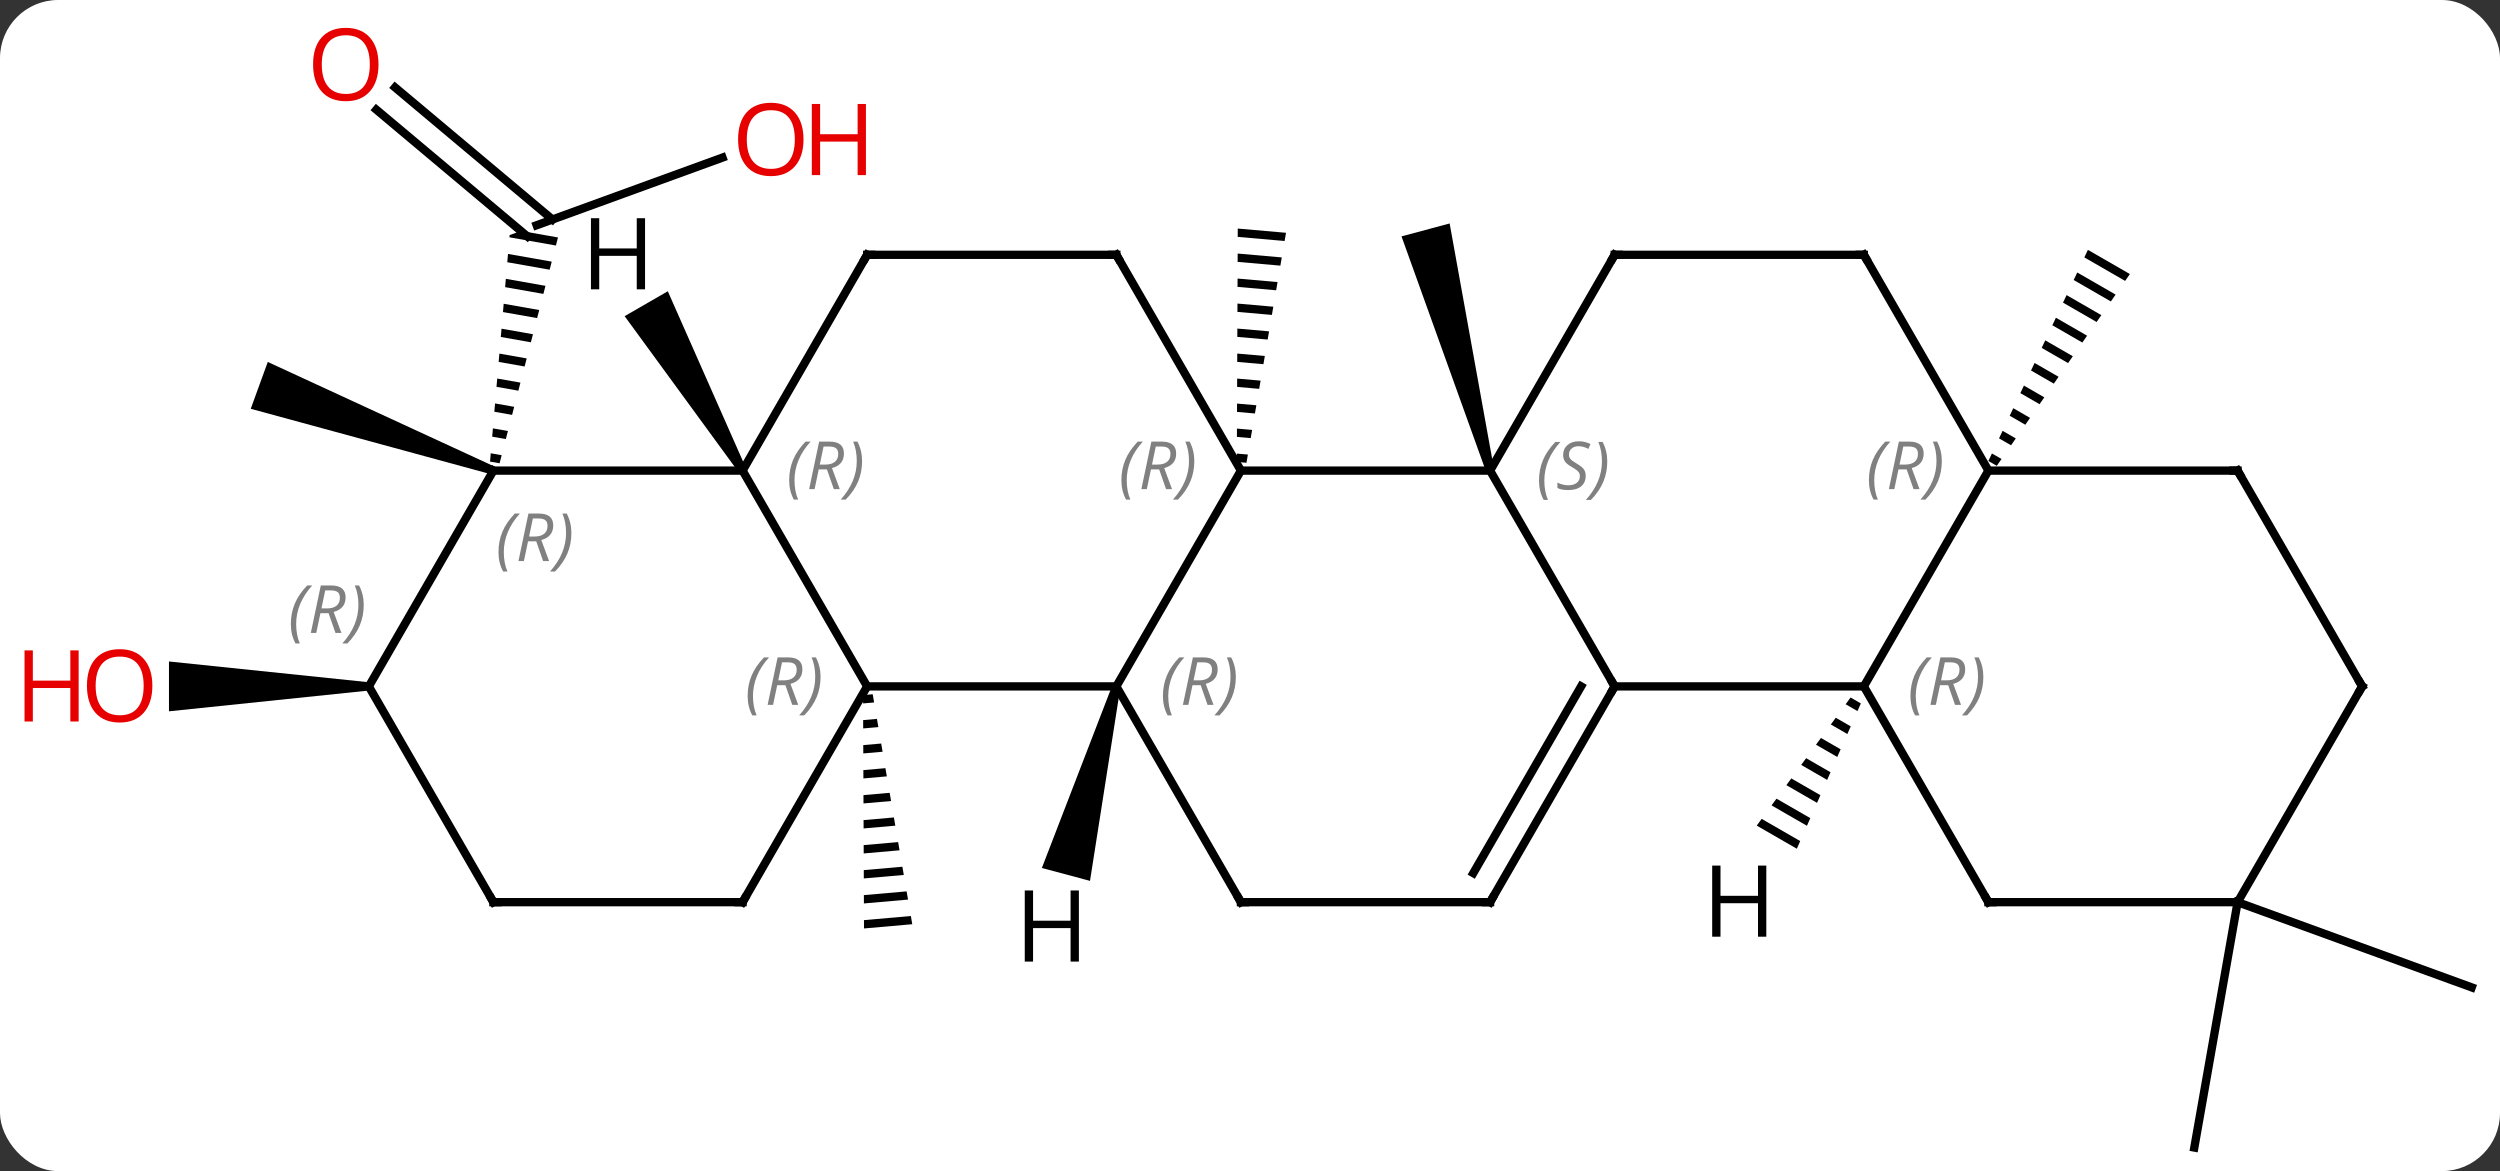 <svg width="301" viewBox="0 0 301 141" style="fill-opacity:1; color-rendering:auto; color-interpolation:auto; text-rendering:auto; stroke:black; stroke-linecap:square; stroke-miterlimit:10; shape-rendering:auto; stroke-opacity:1; fill:black; stroke-dasharray:none; font-weight:normal; stroke-width:1; font-family:'Open Sans'; font-style:normal; stroke-linejoin:miter; font-size:12; stroke-dashoffset:0; image-rendering:auto;" height="141" class="cas-substance-image" xmlns:xlink="http://www.w3.org/1999/xlink" xmlns="http://www.w3.org/2000/svg"><rect x="0" y="0" width="301" height="141" fill="#333333" stroke="none"/><svg class="cas-substance-single-component"><rect y="0" x="0" width="301" stroke="none" ry="7" rx="7" height="141" fill="white" class="cas-substance-group"/><svg y="0" x="0" width="301" viewBox="0 0 301 141" style="fill:black;" height="141" class="cas-substance-single-component-image"><svg><g><g transform="translate(156,73)" style="text-rendering:geometricPrecision; color-rendering:optimizeQuality; color-interpolation:linearRGB; stroke-linecap:butt; image-rendering:optimizeQuality;"><path style="stroke:none;" d="M-6.974 -45.482 L-6.978 -44.478 L-6.978 -44.478 L-1.333 -43.984 L-1.333 -43.984 L-1.163 -44.972 L-1.163 -44.972 L-6.974 -45.482 ZM-6.986 -42.472 L-6.99 -41.468 L-6.99 -41.468 L-1.843 -41.017 L-1.843 -41.017 L-1.673 -42.006 L-1.673 -42.006 L-6.986 -42.472 ZM-6.998 -39.461 L-7.002 -38.458 L-7.002 -38.458 L-2.353 -38.05 L-2.353 -38.05 L-2.183 -39.039 L-2.183 -39.039 L-6.998 -39.461 ZM-7.01 -36.451 L-7.014 -35.447 L-7.014 -35.447 L-2.864 -35.084 L-2.864 -35.084 L-2.694 -36.072 L-2.694 -36.072 L-7.01 -36.451 ZM-7.023 -33.44 L-7.027 -32.437 L-7.027 -32.437 L-3.374 -32.117 L-3.374 -32.117 L-3.204 -33.106 L-3.204 -33.106 L-7.023 -33.44 ZM-7.035 -30.43 L-7.039 -29.427 L-7.039 -29.427 L-3.885 -29.15 L-3.885 -29.15 L-3.714 -30.139 L-3.714 -30.139 L-7.035 -30.43 ZM-7.047 -27.42 L-7.051 -26.416 L-7.051 -26.416 L-4.395 -26.183 L-4.395 -26.183 L-4.225 -27.172 L-4.225 -27.172 L-7.047 -27.42 ZM-7.059 -24.409 L-7.064 -23.406 L-7.064 -23.406 L-4.905 -23.217 L-4.905 -23.217 L-4.735 -24.206 L-4.735 -24.206 L-7.059 -24.409 ZM-7.072 -21.399 L-7.076 -20.395 L-7.076 -20.395 L-5.415 -20.25 L-5.415 -20.25 L-5.245 -21.239 L-5.245 -21.239 L-7.072 -21.399 ZM-7.084 -18.389 L-7.088 -17.385 L-7.088 -17.385 L-5.926 -17.283 L-5.926 -17.283 L-5.756 -18.272 L-5.756 -18.272 L-7.084 -18.389 Z"/><path style="stroke:none;" d="M-50.926 10.587 L-52.088 10.689 L-52.084 11.693 L-52.084 11.693 L-50.756 11.576 L-50.756 11.576 L-50.926 10.587 ZM-50.416 13.554 L-52.076 13.7 L-52.076 13.7 L-52.072 14.703 L-52.072 14.703 L-50.245 14.543 L-50.245 14.543 L-50.416 13.554 ZM-49.905 16.521 L-52.063 16.71 L-52.063 16.71 L-52.059 17.713 L-52.059 17.713 L-49.735 17.51 L-49.735 17.51 L-49.905 16.521 ZM-49.395 19.487 L-52.051 19.72 L-52.051 19.72 L-52.047 20.724 L-52.047 20.724 L-49.225 20.476 L-49.225 20.476 L-49.395 19.487 ZM-48.885 22.454 L-52.039 22.731 L-52.039 22.731 L-52.035 23.734 L-52.035 23.734 L-48.714 23.443 L-48.714 23.443 L-48.885 22.454 ZM-48.374 25.421 L-52.027 25.741 L-52.027 25.741 L-52.023 26.744 L-52.023 26.744 L-48.204 26.41 L-48.204 26.41 L-48.374 25.421 ZM-47.864 28.387 L-52.014 28.751 L-52.01 29.755 L-52.01 29.755 L-47.694 29.376 L-47.694 29.376 L-47.864 28.387 ZM-47.353 31.354 L-52.002 31.762 L-52.002 31.762 L-51.998 32.765 L-51.998 32.765 L-47.183 32.343 L-47.183 32.343 L-47.353 31.354 ZM-46.843 34.321 L-51.99 34.772 L-51.99 34.772 L-51.986 35.776 L-51.986 35.776 L-46.673 35.31 L-46.673 35.31 L-46.843 34.321 ZM-46.333 37.288 L-51.978 37.782 L-51.978 37.782 L-51.974 38.786 L-51.974 38.786 L-46.163 38.276 L-46.163 38.276 L-46.333 37.288 Z"/><path style="stroke:none;" d="M23.889 -16.467 L22.923 -16.209 L12.741 -44.541 L18.537 -46.095 Z"/><line y2="-54.027" y1="-45.882" x2="-69.012" x1="-91.386" style="fill:none;"/><line y2="-62.474" y1="-46.573" x2="-108.436" x1="-89.487" style="fill:none;"/><line y2="-59.793" y1="-44.541" x2="-110.686" x1="-92.511" style="fill:none;"/><path style="stroke:none;" d="M-93.267 -45.197 L-94.641 -44.697 L-94.664 -44.428 L-94.664 -44.428 L-89.069 -43.44 L-89.069 -43.44 L-88.818 -44.411 L-93.267 -45.197 ZM-94.837 -42.428 L-94.924 -41.428 L-94.924 -41.428 L-89.823 -40.527 L-89.571 -41.498 L-89.571 -41.498 L-94.837 -42.428 ZM-95.097 -39.428 L-95.183 -38.428 L-95.183 -38.428 L-90.576 -37.614 L-90.576 -37.614 L-90.325 -38.585 L-90.325 -38.585 L-95.097 -39.428 ZM-95.356 -36.428 L-95.443 -35.427 L-91.329 -34.701 L-91.078 -35.672 L-91.078 -35.672 L-95.356 -36.428 ZM-95.616 -33.427 L-95.702 -32.427 L-92.083 -31.788 L-91.832 -32.758 L-91.832 -32.758 L-95.616 -33.427 ZM-95.875 -30.427 L-95.962 -29.427 L-95.962 -29.427 L-92.837 -28.874 L-92.585 -29.845 L-92.585 -29.845 L-95.875 -30.427 ZM-96.135 -27.426 L-96.221 -26.426 L-93.59 -25.961 L-93.59 -25.961 L-93.339 -26.932 L-96.135 -27.426 ZM-96.394 -24.426 L-96.481 -23.426 L-94.344 -23.048 L-94.092 -24.019 L-94.092 -24.019 L-96.394 -24.426 ZM-96.654 -21.425 L-96.74 -20.425 L-95.097 -20.135 L-94.846 -21.106 L-96.654 -21.425 ZM-96.913 -18.425 L-97 -17.425 L-95.85 -17.222 L-95.599 -18.193 L-95.599 -18.193 L-96.913 -18.425 Z"/><path style="stroke:none;" d="M-96.423 -16.808 L-96.765 -15.868 L-125.811 -23.782 L-123.759 -29.42 Z"/><path style="stroke:none;" d="M-111.594 9.142 L-111.594 10.142 L-135.656 12.642 L-135.656 6.642 Z"/><path style="stroke:none;" d="M95.382 -42.918 L94.955 -42.01 L94.955 -42.01 L99.865 -39.179 L99.865 -39.179 L100.437 -40.004 L95.382 -42.918 ZM94.099 -40.194 L93.671 -39.287 L93.671 -39.287 L98.147 -36.705 L98.72 -37.53 L94.099 -40.194 ZM92.815 -37.471 L92.387 -36.563 L96.431 -34.231 L96.431 -34.231 L97.003 -35.056 L97.003 -35.056 L92.815 -37.471 ZM91.531 -34.747 L91.103 -33.839 L91.103 -33.839 L94.714 -31.757 L94.714 -31.757 L95.286 -32.582 L91.531 -34.747 ZM90.248 -32.023 L89.82 -31.115 L92.997 -29.283 L92.997 -29.283 L93.569 -30.108 L90.248 -32.023 ZM88.964 -29.299 L88.536 -28.392 L91.28 -26.809 L91.852 -27.634 L88.964 -29.299 ZM87.68 -26.576 L87.252 -25.668 L89.563 -24.335 L90.135 -25.16 L87.68 -26.576 ZM86.397 -23.852 L85.969 -22.944 L87.846 -21.861 L88.418 -22.686 L88.418 -22.686 L86.397 -23.852 ZM85.113 -21.128 L84.685 -20.22 L84.685 -20.22 L86.129 -19.388 L86.701 -20.212 L86.701 -20.212 L85.113 -21.128 ZM83.829 -18.404 L83.401 -17.497 L83.401 -17.497 L84.412 -16.914 L84.984 -17.738 L84.984 -17.738 L83.829 -18.404 Z"/><line y2="35.622" y1="65.166" x2="113.406" x1="108.195" style="fill:none;"/><line y2="35.622" y1="45.882" x2="113.406" x1="141.594" style="fill:none;"/><line y2="-16.338" y1="9.642" x2="-6.594" x1="-21.594" style="fill:none;"/><line y2="9.642" y1="9.642" x2="-51.594" x1="-21.594" style="fill:none;"/><line y2="35.622" y1="9.642" x2="-6.594" x1="-21.594" style="fill:none;"/><line y2="-16.338" y1="-16.338" x2="23.406" x1="-6.594" style="fill:none;"/><line y2="-42.321" y1="-16.338" x2="-21.594" x1="-6.594" style="fill:none;"/><line y2="-16.338" y1="9.642" x2="-66.594" x1="-51.594" style="fill:none;"/><line y2="35.622" y1="9.642" x2="-66.594" x1="-51.594" style="fill:none;"/><line y2="35.622" y1="35.622" x2="23.406" x1="-6.594" style="fill:none;"/><line y2="9.642" y1="-16.338" x2="38.406" x1="23.406" style="fill:none;"/><line y2="-42.321" y1="-16.338" x2="38.406" x1="23.406" style="fill:none;"/><line y2="-42.321" y1="-42.321" x2="-51.594" x1="-21.594" style="fill:none;"/><line y2="-42.321" y1="-16.338" x2="-51.594" x1="-66.594" style="fill:none;"/><line y2="-16.338" y1="-16.338" x2="-96.594" x1="-66.594" style="fill:none;"/><line y2="35.622" y1="35.622" x2="-96.594" x1="-66.594" style="fill:none;"/><line y2="9.642" y1="35.622" x2="38.406" x1="23.406" style="fill:none;"/><line y2="9.642" y1="32.122" x2="34.364" x1="21.385" style="fill:none;"/><line y2="9.642" y1="9.642" x2="68.406" x1="38.406" style="fill:none;"/><line y2="-42.321" y1="-42.321" x2="68.406" x1="38.406" style="fill:none;"/><line y2="9.642" y1="-16.338" x2="-111.594" x1="-96.594" style="fill:none;"/><line y2="9.642" y1="35.622" x2="-111.594" x1="-96.594" style="fill:none;"/><line y2="-16.338" y1="9.642" x2="83.406" x1="68.406" style="fill:none;"/><line y2="35.622" y1="9.642" x2="83.406" x1="68.406" style="fill:none;"/><line y2="-16.338" y1="-42.321" x2="83.406" x1="68.406" style="fill:none;"/><line y2="-16.338" y1="-16.338" x2="113.406" x1="83.406" style="fill:none;"/><line y2="35.622" y1="35.622" x2="113.406" x1="83.406" style="fill:none;"/><line y2="9.642" y1="-16.338" x2="128.406" x1="113.406" style="fill:none;"/><line y2="9.642" y1="35.622" x2="128.406" x1="113.406" style="fill:none;"/><path style="stroke:none;" d="M-22.077 9.512 L-21.111 9.771 L-24.764 33.058 L-30.56 31.504 Z"/><path style="stroke:none;" d="M-66.161 -16.588 L-67.027 -16.088 L-80.793 -34.933 L-75.597 -37.933 Z"/><path style="stroke:none;" d="M66.81 10.98 L66.215 11.791 L67.64 12.613 L68.046 11.693 L66.81 10.98 ZM65.026 13.415 L64.431 14.227 L66.423 15.376 L66.423 15.376 L66.829 14.455 L65.026 13.415 ZM63.241 15.85 L62.647 16.662 L62.647 16.662 L65.207 18.138 L65.612 17.217 L63.241 15.85 ZM61.457 18.285 L60.862 19.097 L63.99 20.901 L63.99 20.901 L64.395 19.98 L61.457 18.285 ZM59.673 20.721 L59.078 21.532 L62.773 23.663 L63.178 22.742 L59.673 20.721 ZM57.889 23.156 L57.294 23.968 L57.294 23.968 L61.556 26.425 L61.962 25.505 L57.889 23.156 ZM56.105 25.591 L55.51 26.403 L60.339 29.188 L60.745 28.267 L56.105 25.591 Z"/></g><g transform="translate(156,73)" style="fill:rgb(230,0,0); text-rendering:geometricPrecision; color-rendering:optimizeQuality; image-rendering:optimizeQuality; font-family:'Open Sans'; stroke:rgb(230,0,0); color-interpolation:linearRGB;"><path style="stroke:none;" d="M-59.258 -56.215 Q-59.258 -54.153 -60.297 -52.973 Q-61.336 -51.793 -63.179 -51.793 Q-65.07 -51.793 -66.101 -52.958 Q-67.132 -54.122 -67.132 -56.231 Q-67.132 -58.325 -66.101 -59.473 Q-65.07 -60.622 -63.179 -60.622 Q-61.32 -60.622 -60.289 -59.45 Q-59.258 -58.278 -59.258 -56.215 ZM-66.086 -56.215 Q-66.086 -54.481 -65.343 -53.575 Q-64.601 -52.668 -63.179 -52.668 Q-61.758 -52.668 -61.031 -53.567 Q-60.304 -54.465 -60.304 -56.215 Q-60.304 -57.95 -61.031 -58.84 Q-61.758 -59.731 -63.179 -59.731 Q-64.601 -59.731 -65.343 -58.833 Q-66.086 -57.934 -66.086 -56.215 Z"/><path style="stroke:none;" d="M-51.742 -51.918 L-52.742 -51.918 L-52.742 -55.95 L-57.258 -55.95 L-57.258 -51.918 L-58.258 -51.918 L-58.258 -60.481 L-57.258 -60.481 L-57.258 -56.84 L-52.742 -56.84 L-52.742 -60.481 L-51.742 -60.481 L-51.742 -51.918 Z"/><path style="stroke:none;" d="M-110.428 -65.236 Q-110.428 -63.174 -111.468 -61.994 Q-112.507 -60.814 -114.35 -60.814 Q-116.241 -60.814 -117.272 -61.978 Q-118.303 -63.143 -118.303 -65.252 Q-118.303 -67.346 -117.272 -68.494 Q-116.241 -69.643 -114.35 -69.643 Q-112.491 -69.643 -111.46 -68.471 Q-110.428 -67.299 -110.428 -65.236 ZM-117.257 -65.236 Q-117.257 -63.502 -116.514 -62.596 Q-115.772 -61.689 -114.35 -61.689 Q-112.928 -61.689 -112.202 -62.588 Q-111.475 -63.486 -111.475 -65.236 Q-111.475 -66.971 -112.202 -67.861 Q-112.928 -68.752 -114.35 -68.752 Q-115.772 -68.752 -116.514 -67.853 Q-117.257 -66.955 -117.257 -65.236 Z"/><path style="stroke:none;" d="M-137.656 9.572 Q-137.656 11.634 -138.696 12.814 Q-139.735 13.994 -141.578 13.994 Q-143.469 13.994 -144.5 12.829 Q-145.531 11.665 -145.531 9.556 Q-145.531 7.462 -144.5 6.314 Q-143.469 5.165 -141.578 5.165 Q-139.719 5.165 -138.688 6.337 Q-137.656 7.509 -137.656 9.572 ZM-144.485 9.572 Q-144.485 11.306 -143.742 12.212 Q-143 13.119 -141.578 13.119 Q-140.156 13.119 -139.43 12.22 Q-138.703 11.322 -138.703 9.572 Q-138.703 7.837 -139.43 6.947 Q-140.156 6.056 -141.578 6.056 Q-143 6.056 -143.742 6.955 Q-144.485 7.853 -144.485 9.572 Z"/><path style="stroke:none;" d="M-146.531 13.869 L-147.531 13.869 L-147.531 9.837 L-152.047 9.837 L-152.047 13.869 L-153.047 13.869 L-153.047 5.306 L-152.047 5.306 L-152.047 8.947 L-147.531 8.947 L-147.531 5.306 L-146.531 5.306 L-146.531 13.869 Z"/></g><g transform="translate(156,73)" style="font-size:8.4px; fill:gray; text-rendering:geometricPrecision; image-rendering:optimizeQuality; color-rendering:optimizeQuality; font-family:'Open Sans'; font-style:italic; stroke:gray; color-interpolation:linearRGB;"><path style="stroke:none;" d="M-15.983 10.806 Q-15.983 9.478 -15.514 8.353 Q-15.045 7.228 -14.014 6.15 L-13.405 6.15 Q-14.373 7.212 -14.858 8.384 Q-15.342 9.556 -15.342 10.79 Q-15.342 12.119 -14.905 13.134 L-15.42 13.134 Q-15.983 12.103 -15.983 10.806 ZM-12.423 9.494 L-12.923 11.869 L-13.579 11.869 L-12.376 6.15 L-11.126 6.15 Q-9.391 6.15 -9.391 7.587 Q-9.391 8.947 -10.829 9.337 L-9.891 11.869 L-10.61 11.869 L-11.438 9.494 L-12.423 9.494 ZM-11.845 6.744 Q-12.235 8.665 -12.298 8.915 L-11.641 8.915 Q-10.891 8.915 -10.485 8.587 Q-10.079 8.259 -10.079 7.634 Q-10.079 7.165 -10.337 6.955 Q-10.595 6.744 -11.188 6.744 L-11.845 6.744 ZM-7.205 8.494 Q-7.205 9.822 -7.682 10.954 Q-8.159 12.087 -9.174 13.134 L-9.784 13.134 Q-7.846 10.978 -7.846 8.494 Q-7.846 7.165 -8.284 6.15 L-7.768 6.15 Q-7.205 7.212 -7.205 8.494 Z"/><path style="stroke:none;" d="M-20.983 -15.174 Q-20.983 -16.502 -20.514 -17.627 Q-20.045 -18.752 -19.014 -19.83 L-18.404 -19.83 Q-19.373 -18.768 -19.858 -17.596 Q-20.342 -16.424 -20.342 -15.19 Q-20.342 -13.862 -19.904 -12.846 L-20.42 -12.846 Q-20.983 -13.877 -20.983 -15.174 ZM-17.423 -16.487 L-17.923 -14.112 L-18.579 -14.112 L-17.376 -19.83 L-16.126 -19.83 Q-14.391 -19.83 -14.391 -18.393 Q-14.391 -17.034 -15.829 -16.643 L-14.891 -14.112 L-15.61 -14.112 L-16.438 -16.487 L-17.423 -16.487 ZM-16.845 -19.237 Q-17.235 -17.315 -17.298 -17.065 L-16.641 -17.065 Q-15.891 -17.065 -15.485 -17.393 Q-15.079 -17.721 -15.079 -18.346 Q-15.079 -18.815 -15.337 -19.026 Q-15.595 -19.237 -16.188 -19.237 L-16.845 -19.237 ZM-12.205 -17.487 Q-12.205 -16.159 -12.682 -15.026 Q-13.159 -13.893 -14.174 -12.846 L-14.784 -12.846 Q-12.846 -15.002 -12.846 -17.487 Q-12.846 -18.815 -13.284 -19.83 L-12.768 -19.83 Q-12.205 -18.768 -12.205 -17.487 Z"/><path style="stroke:none;" d="M-65.983 10.806 Q-65.983 9.478 -65.514 8.353 Q-65.045 7.228 -64.014 6.15 L-63.404 6.15 Q-64.373 7.212 -64.858 8.384 Q-65.342 9.556 -65.342 10.79 Q-65.342 12.119 -64.904 13.134 L-65.42 13.134 Q-65.983 12.103 -65.983 10.806 ZM-62.423 9.494 L-62.923 11.869 L-63.579 11.869 L-62.376 6.15 L-61.126 6.15 Q-59.391 6.15 -59.391 7.587 Q-59.391 8.947 -60.829 9.337 L-59.891 11.869 L-60.61 11.869 L-61.438 9.494 L-62.423 9.494 ZM-61.844 6.744 Q-62.235 8.665 -62.298 8.915 L-61.641 8.915 Q-60.891 8.915 -60.485 8.587 Q-60.079 8.259 -60.079 7.634 Q-60.079 7.165 -60.337 6.955 Q-60.594 6.744 -61.188 6.744 L-61.844 6.744 ZM-57.205 8.494 Q-57.205 9.822 -57.682 10.954 Q-58.158 12.087 -59.174 13.134 L-59.783 13.134 Q-57.846 10.978 -57.846 8.494 Q-57.846 7.165 -58.283 6.15 L-57.768 6.15 Q-57.205 7.212 -57.205 8.494 Z"/></g><g transform="translate(156,73)" style="stroke-linecap:butt; font-size:8.4px; text-rendering:geometricPrecision; image-rendering:optimizeQuality; color-rendering:optimizeQuality; font-family:'Open Sans'; font-style:italic; color-interpolation:linearRGB; stroke-miterlimit:5;"><path style="fill:none;" d="M-6.844 35.189 L-6.594 35.622 L-6.094 35.622"/><path style="fill:gray; stroke:none;" d="M29.297 -15.135 Q29.297 -16.463 29.766 -17.588 Q30.235 -18.713 31.266 -19.791 L31.876 -19.791 Q30.907 -18.729 30.422 -17.557 Q29.938 -16.385 29.938 -15.151 Q29.938 -13.823 30.376 -12.807 L29.86 -12.807 Q29.297 -13.838 29.297 -15.135 ZM34.92 -15.729 Q34.92 -14.901 34.373 -14.448 Q33.826 -13.995 32.826 -13.995 Q32.42 -13.995 32.108 -14.049 Q31.795 -14.104 31.514 -14.245 L31.514 -14.901 Q32.139 -14.573 32.842 -14.573 Q33.467 -14.573 33.842 -14.87 Q34.217 -15.166 34.217 -15.682 Q34.217 -15.995 34.014 -16.221 Q33.811 -16.448 33.248 -16.776 Q32.654 -17.104 32.428 -17.432 Q32.201 -17.76 32.201 -18.213 Q32.201 -18.948 32.717 -19.409 Q33.233 -19.869 34.076 -19.869 Q34.451 -19.869 34.787 -19.791 Q35.123 -19.713 35.498 -19.541 L35.233 -18.948 Q34.983 -19.104 34.662 -19.19 Q34.342 -19.276 34.076 -19.276 Q33.545 -19.276 33.225 -19.002 Q32.904 -18.729 32.904 -18.26 Q32.904 -18.057 32.975 -17.909 Q33.045 -17.76 33.186 -17.627 Q33.326 -17.494 33.748 -17.244 Q34.311 -16.901 34.514 -16.705 Q34.717 -16.51 34.819 -16.276 Q34.92 -16.041 34.92 -15.729 ZM37.514 -17.448 Q37.514 -16.119 37.038 -14.987 Q36.561 -13.854 35.546 -12.807 L34.936 -12.807 Q36.874 -14.963 36.874 -17.448 Q36.874 -18.776 36.436 -19.791 L36.952 -19.791 Q37.514 -18.729 37.514 -17.448 Z"/><path style="fill:none;" d="M-21.344 -41.888 L-21.594 -42.321 L-22.094 -42.321"/><path style="fill:gray; stroke:none;" d="M-60.983 -15.174 Q-60.983 -16.502 -60.514 -17.627 Q-60.045 -18.752 -59.014 -19.83 L-58.404 -19.83 Q-59.373 -18.768 -59.858 -17.596 Q-60.342 -16.424 -60.342 -15.19 Q-60.342 -13.862 -59.904 -12.846 L-60.42 -12.846 Q-60.983 -13.877 -60.983 -15.174 ZM-57.423 -16.487 L-57.923 -14.112 L-58.579 -14.112 L-57.376 -19.83 L-56.126 -19.83 Q-54.391 -19.83 -54.391 -18.393 Q-54.391 -17.034 -55.829 -16.643 L-54.891 -14.112 L-55.61 -14.112 L-56.438 -16.487 L-57.423 -16.487 ZM-56.844 -19.237 Q-57.235 -17.315 -57.298 -17.065 L-56.641 -17.065 Q-55.891 -17.065 -55.485 -17.393 Q-55.079 -17.721 -55.079 -18.346 Q-55.079 -18.815 -55.337 -19.026 Q-55.594 -19.237 -56.188 -19.237 L-56.844 -19.237 ZM-52.205 -17.487 Q-52.205 -16.159 -52.682 -15.026 Q-53.158 -13.893 -54.174 -12.846 L-54.783 -12.846 Q-52.846 -15.002 -52.846 -17.487 Q-52.846 -18.815 -53.283 -19.83 L-52.768 -19.83 Q-52.205 -18.768 -52.205 -17.487 Z"/><path style="fill:none;" d="M-66.344 35.189 L-66.594 35.622 L-67.094 35.622"/><path style="fill:none;" d="M22.906 35.622 L23.406 35.622 L23.656 35.189"/><path style="fill:none;" d="M38.156 10.075 L38.406 9.642 L38.156 9.209"/><path style="fill:none;" d="M38.156 -41.888 L38.406 -42.321 L38.906 -42.321"/><path style="fill:none;" d="M-51.094 -42.321 L-51.594 -42.321 L-51.844 -41.888"/><path style="fill:gray; stroke:none;" d="M-95.983 -6.514 Q-95.983 -7.842 -95.514 -8.967 Q-95.045 -10.092 -94.014 -11.17 L-93.405 -11.17 Q-94.373 -10.107 -94.858 -8.935 Q-95.342 -7.764 -95.342 -6.529 Q-95.342 -5.201 -94.905 -4.186 L-95.42 -4.186 Q-95.983 -5.217 -95.983 -6.514 ZM-92.423 -7.826 L-92.923 -5.451 L-93.579 -5.451 L-92.376 -11.17 L-91.126 -11.17 Q-89.391 -11.17 -89.391 -9.732 Q-89.391 -8.373 -90.829 -7.982 L-89.891 -5.451 L-90.61 -5.451 L-91.438 -7.826 L-92.423 -7.826 ZM-91.844 -10.576 Q-92.235 -8.654 -92.298 -8.404 L-91.641 -8.404 Q-90.891 -8.404 -90.485 -8.732 Q-90.079 -9.06 -90.079 -9.685 Q-90.079 -10.154 -90.337 -10.365 Q-90.594 -10.576 -91.188 -10.576 L-91.844 -10.576 ZM-87.205 -8.826 Q-87.205 -7.498 -87.682 -6.365 Q-88.159 -5.232 -89.174 -4.186 L-89.784 -4.186 Q-87.846 -6.342 -87.846 -8.826 Q-87.846 -10.154 -88.284 -11.17 L-87.768 -11.17 Q-87.205 -10.107 -87.205 -8.826 Z"/><path style="fill:none;" d="M-96.094 35.622 L-96.594 35.622 L-96.844 35.189"/><path style="fill:gray; stroke:none;" d="M74.017 10.806 Q74.017 9.478 74.486 8.353 Q74.955 7.228 75.986 6.15 L76.596 6.15 Q75.627 7.212 75.142 8.384 Q74.658 9.556 74.658 10.79 Q74.658 12.119 75.096 13.134 L74.58 13.134 Q74.017 12.103 74.017 10.806 ZM77.577 9.494 L77.077 11.869 L76.421 11.869 L77.624 6.15 L78.874 6.15 Q80.609 6.15 80.609 7.587 Q80.609 8.947 79.171 9.337 L80.109 11.869 L79.39 11.869 L78.562 9.494 L77.577 9.494 ZM78.156 6.744 Q77.765 8.665 77.702 8.915 L78.359 8.915 Q79.109 8.915 79.515 8.587 Q79.921 8.259 79.921 7.634 Q79.921 7.165 79.663 6.955 Q79.406 6.744 78.812 6.744 L78.156 6.744 ZM82.795 8.494 Q82.795 9.822 82.318 10.954 Q81.841 12.087 80.826 13.134 L80.216 13.134 Q82.154 10.978 82.154 8.494 Q82.154 7.165 81.716 6.15 L82.232 6.15 Q82.795 7.212 82.795 8.494 Z"/><path style="fill:none;" d="M67.906 -42.321 L68.406 -42.321 L68.656 -41.888"/><path style="fill:gray; stroke:none;" d="M-120.982 2.146 Q-120.982 0.818 -120.514 -0.307 Q-120.045 -1.432 -119.014 -2.511 L-118.404 -2.511 Q-119.373 -1.448 -119.857 -0.276 Q-120.342 0.896 -120.342 2.13 Q-120.342 3.458 -119.904 4.474 L-120.42 4.474 Q-120.982 3.443 -120.982 2.146 ZM-117.422 0.833 L-117.922 3.208 L-118.579 3.208 L-117.376 -2.511 L-116.126 -2.511 Q-114.391 -2.511 -114.391 -1.073 Q-114.391 0.286 -115.829 0.677 L-114.891 3.208 L-115.61 3.208 L-116.438 0.833 L-117.422 0.833 ZM-116.844 -1.917 Q-117.235 0.005 -117.297 0.255 L-116.641 0.255 Q-115.891 0.255 -115.485 -0.073 Q-115.079 -0.401 -115.079 -1.026 Q-115.079 -1.495 -115.336 -1.706 Q-115.594 -1.917 -116.188 -1.917 L-116.844 -1.917 ZM-112.205 -0.167 Q-112.205 1.161 -112.682 2.294 Q-113.158 3.427 -114.174 4.474 L-114.783 4.474 Q-112.846 2.318 -112.846 -0.167 Q-112.846 -1.495 -113.283 -2.511 L-112.768 -2.511 Q-112.205 -1.448 -112.205 -0.167 Z"/><path style="fill:gray; stroke:none;" d="M69.017 -15.174 Q69.017 -16.502 69.486 -17.627 Q69.955 -18.752 70.986 -19.83 L71.596 -19.83 Q70.627 -18.768 70.142 -17.596 Q69.658 -16.424 69.658 -15.19 Q69.658 -13.862 70.096 -12.846 L69.58 -12.846 Q69.017 -13.877 69.017 -15.174 ZM72.577 -16.487 L72.077 -14.112 L71.421 -14.112 L72.624 -19.83 L73.874 -19.83 Q75.609 -19.83 75.609 -18.393 Q75.609 -17.034 74.171 -16.643 L75.109 -14.112 L74.39 -14.112 L73.562 -16.487 L72.577 -16.487 ZM73.156 -19.237 Q72.765 -17.315 72.702 -17.065 L73.359 -17.065 Q74.109 -17.065 74.515 -17.393 Q74.921 -17.721 74.921 -18.346 Q74.921 -18.815 74.663 -19.026 Q74.406 -19.237 73.812 -19.237 L73.156 -19.237 ZM77.795 -17.487 Q77.795 -16.159 77.318 -15.026 Q76.841 -13.893 75.826 -12.846 L75.216 -12.846 Q77.154 -15.002 77.154 -17.487 Q77.154 -18.815 76.716 -19.83 L77.232 -19.83 Q77.795 -18.768 77.795 -17.487 Z"/><path style="fill:none;" d="M83.156 35.189 L83.406 35.622 L83.906 35.622"/><path style="fill:none;" d="M112.906 -16.338 L113.406 -16.338 L113.656 -15.905"/><path style="fill:none;" d="M128.156 9.209 L128.406 9.642 L128.156 10.075"/><path style="stroke:none;" d="M-26.103 42.775 L-27.103 42.775 L-27.103 38.744 L-31.619 38.744 L-31.619 42.775 L-32.619 42.775 L-32.619 34.213 L-31.619 34.213 L-31.619 37.853 L-27.103 37.853 L-27.103 34.213 L-26.103 34.213 L-26.103 42.775 Z"/><path style="stroke:none;" d="M-78.336 -38.165 L-79.336 -38.165 L-79.336 -42.196 L-83.852 -42.196 L-83.852 -38.165 L-84.852 -38.165 L-84.852 -46.727 L-83.852 -46.727 L-83.852 -43.087 L-79.336 -43.087 L-79.336 -46.727 L-78.336 -46.727 L-78.336 -38.165 Z"/><path style="stroke:none;" d="M56.664 39.778 L55.664 39.778 L55.664 35.747 L51.148 35.747 L51.148 39.778 L50.148 39.778 L50.148 31.216 L51.148 31.216 L51.148 34.856 L55.664 34.856 L55.664 31.216 L56.664 31.216 L56.664 39.778 Z"/></g></g></svg></svg></svg></svg>